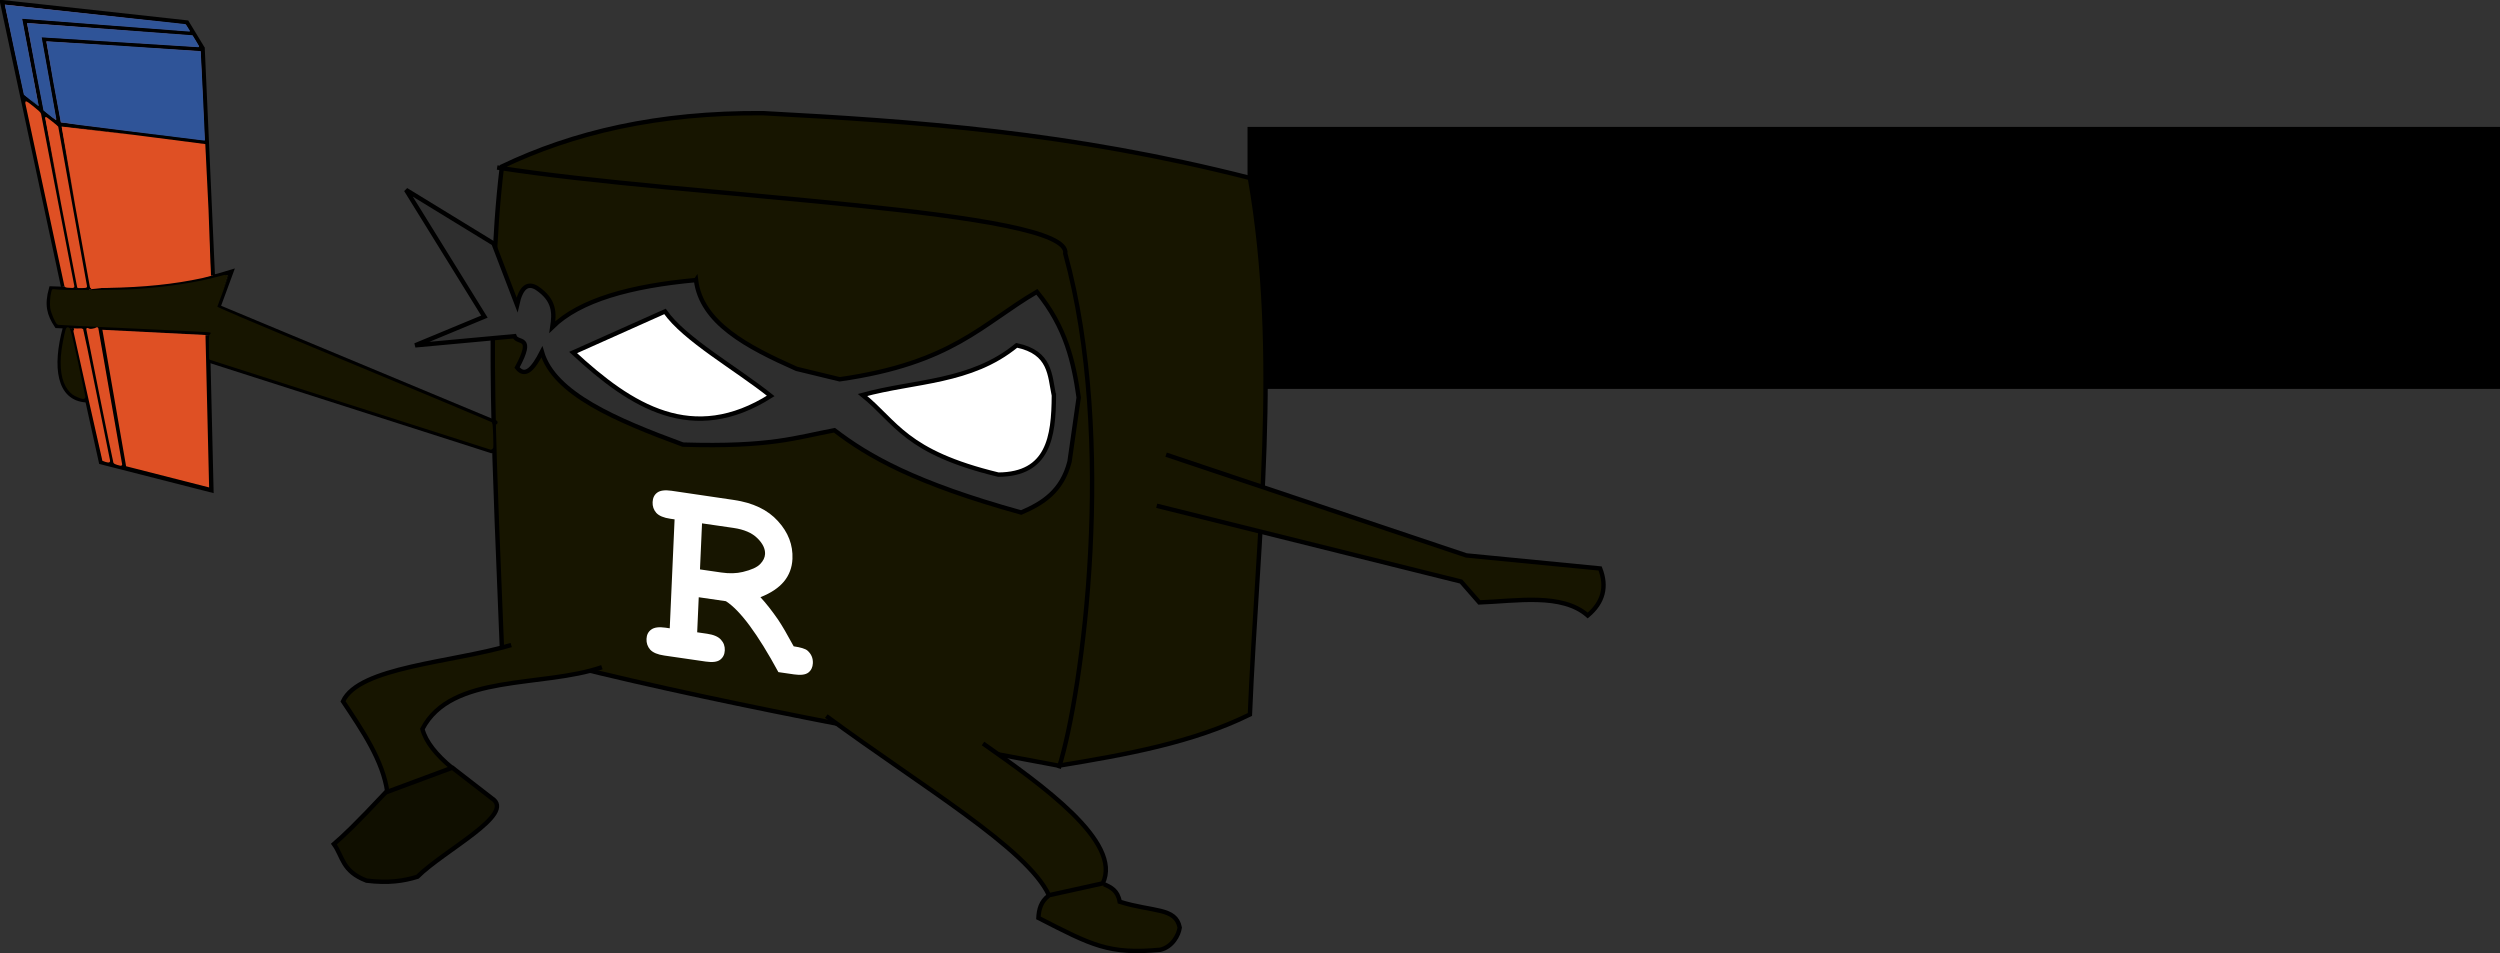 <?xml version="1.0" encoding="UTF-8" standalone="no"?>
<!-- Created with Inkscape (http://www.inkscape.org/) -->

<svg
         xmlns:dc="http://purl.org/dc/elements/1.1/"
         xmlns:cc="http://creativecommons.org/ns#"
         xmlns:rdf="http://www.w3.org/1999/02/22-rdf-syntax-ns#"
         xmlns:svg="http://www.w3.org/2000/svg"
         xmlns="http://www.w3.org/2000/svg"
         xmlns:sodipodi="http://sodipodi.sourceforge.net/DTD/sodipodi-0.dtd"
         xmlns:inkscape="http://www.inkscape.org/namespaces/inkscape"
         width="3820.627"
         height="1456.677"
         id="svg2"
         version="1.1"
         inkscape:version="0.48.2 r9819"
         sodipodi:docname="Error404.svg"
         inkscape:export-filename="/home/serafin/Development/PUPILS/Repositorio/cusl6-pupils/trunk/pupils/media/img/Error404_1049x400.png"
         inkscape:export-xdpi="24.710604"
         inkscape:export-ydpi="24.710604">
        <rect width="100%" height="100%" fill="#333333" stroke="none"/>
        <defs
                 id="defs4">
                <inkscape:perspective
                         sodipodi:type="inkscape:persp3d"
                         inkscape:vp_x="-0.97484 : 701.24102 : 1"
                         inkscape:vp_y="0 : 1000 : 0"
                         inkscape:vp_z="546.71546 : 890.11719 : 1"
                         inkscape:persp3d-origin="372.04724 : 350.78739 : 1"
                         id="perspective2985" />
        </defs>
        <sodipodi:namedview
                 id="base"
                 pagecolor="#ffffff"
                 bordercolor="#666666"
                 borderopacity="1.0"
                 inkscape:pageopacity="0.0"
                 inkscape:pageshadow="2"
                 inkscape:zoom="0.30025182"
                 inkscape:cx="2680.6344"
                 inkscape:cy="565.68232"
                 inkscape:document-units="px"
                 inkscape:current-layer="layer1"
                 showgrid="false"
                 inkscape:window-width="1280"
                 inkscape:window-height="751"
                 inkscape:window-x="0"
                 inkscape:window-y="24"
                 inkscape:window-maximized="1"
                 fit-margin-top="0"
                 fit-margin-left="0"
                 fit-margin-right="0"
                 fit-margin-bottom="0" />
        <g
                 inkscape:label="Capa 1"
                 inkscape:groupmode="layer"
                 id="layer1"
                 transform="translate(40.285,-15.944)">
                <flowRoot
                         xml:space="preserve"
                         id="flowRoot4029-9"
                         style="font-size:40px;font-style:normal;font-weight:normal;text-align:center;line-height:125%;letter-spacing:0px;word-spacing:0px;text-anchor:middle;fill:#000000;fill-opacity:1;stroke:none;font-family:Sans"
                         transform="matrix(3.838,0,0,3.838,-6059.248,-43.256)"><flowRegion
                                 id="flowRegion4031-7"><rect
                                         id="rect4033-1"
                                         width="509.75"
                                         height="104.327"
                                         x="2065.012"
                                         y="65.955"
                                         style="text-align:center;text-anchor:middle" /></flowRegion><flowPara
                                 id="flowPara4071"
                                 style="font-weight:bold;text-align:center;text-anchor:middle;-inkscape-font-specification:Sans Bold">Error 404: Not Found</flowPara><flowPara
                                 style="font-weight:bold;text-align:center;text-anchor:middle;-inkscape-font-specification:Sans Bold"
                                 id="flowPara3068">Página no encontrada</flowPara></flowRoot>                <g
                         id="g3070"
                         transform="translate(-47.829,0)">
                        <path
                                 sodipodi:nodetypes="cccccccccc"
                                 inkscape:connector-curvature="0"
                                 d="m 1625.594,1190.096 c 37.263,-117.085 87.971,-503.33 9.98,-786.424 11.213,-67.541 -582.167,-86.493 -868.26,-131.736 m 858.28,914.168 c 102.853,-16.959 204.927,-35.218 292.122,-78.274 11.366,-273.309 47.686,-546.617 0,-819.926 -274.796,-70.032 -510.602,-86.452 -743.58,-98.984 -161.684,-1.336 -291.036,29.66 -399.551,81.494 -25.902,215.747 -9.727,479.584 0,736.05 258.534,70.653 556.471,124.418 851.009,179.64 z"
                                 style="fill:#171500;fill-opacity:1;stroke:#000000;stroke-width:6.735px;stroke-linecap:butt;stroke-linejoin:miter;stroke-opacity:1"
                                 id="path3003" />
                        <g
                                 transform="matrix(6.735,0,0,6.735,-374.397,-1534.244)"
                                 id="g3962">
                                <path
                                         style="fill:#171500;fill-opacity:1;stroke:#000000;stroke-width:1px;stroke-linecap:butt;stroke-linejoin:miter;stroke-opacity:1"
                                         d="m 294.644,433.422 c -1.764,1.345 -2.203,3.131 -2.305,5.029 12.103,6.2 15.969,8.328 27.662,7.23 2.722,-0.649 4.144,-3.285 4.401,-5.029 -0.903,-4.612 -6.003,-3.494 -13.621,-5.868 -0.461,-2.599 -2.011,-3.292 -3.563,-3.982"
                                         id="path3960"
                                         inkscape:connector-curvature="0"
                                         sodipodi:nodetypes="cccccc" />
                                <path
                                         style="fill:#171500;fill-opacity:1;stroke:#000000;stroke-width:1px;stroke-linecap:butt;stroke-linejoin:miter;stroke-opacity:1"
                                         d="m 279.768,398.878 c 13.219,9.296 31.702,22.323 27.173,31.732 l -12.211,2.697 c -4.94,-10.651 -28.843,-24.674 -50.526,-40.653"
                                         id="path3933"
                                         inkscape:connector-curvature="0"
                                         sodipodi:nodetypes="cccc" />
                        </g>
                        <g
                                 transform="matrix(6.735,0,0,6.735,-374.397,-1534.244)"
                                 id="g3929">
                                <path
                                         style="fill:#100f00;fill-opacity:1;stroke:#000000;stroke-width:1px;stroke-linecap:butt;stroke-linejoin:miter;stroke-opacity:1"
                                         d="m 144.626,409.547 c -7.556,8.057 -10.026,10.301 -12.151,12.151 2.062,2.848 1.808,6.158 7.409,8.298 5,0.622 8.522,0.06 11.558,-0.889 6.038,-6.014 22.498,-14.238 16.893,-17.782 l -9.187,-7.113"
                                         id="path3927"
                                         inkscape:connector-curvature="0"
                                         sodipodi:nodetypes="cccccc" />
                                <path
                                         style="fill:#171500;fill-opacity:1;stroke:#000000;stroke-width:1px;stroke-linecap:butt;stroke-linejoin:miter;stroke-opacity:1"
                                         d="m 172.709,376.536 c -13.44,3.976 -34.541,4.942 -38.17,12.773 4.485,6.72 9.038,13.432 10.059,20.537 l 14.669,-5.449 c -3.525,-2.934 -5.944,-5.868 -6.706,-8.802 6.58,-12.673 27.154,-9.353 40.731,-14.03"
                                         id="path3925"
                                         inkscape:connector-curvature="0"
                                         sodipodi:nodetypes="cccccc" />
                        </g>
                        <g
                                 transform="matrix(6.735,0,0,6.735,-980.594,-829.397)"
                                 id="g3891">
                                <path
                                         style="fill:#2e2e2e;fill-opacity:1;stroke:#000000;stroke-width:1px;stroke-linecap:butt;stroke-linejoin:miter;stroke-opacity:1"
                                         d="m 304.648,189.059 c 1.182,9.683 11.526,15.137 22.82,20.153 l 9.78,2.371 c 25.595,-3.653 32.269,-12.561 44.751,-19.856 6.58,8.002 8.359,16.004 9.484,24.006 l -2.075,14.522 c -1.717,6.76 -6.127,9.481 -10.966,11.558 -24.142,-6.701 -34.663,-12.753 -42.38,-18.671 -8.731,1.632 -14.443,3.868 -34.378,3.26 -15.197,-5.599 -29.254,-11.554 -32.007,-21.042 -1.877,3.678 -3.754,5.981 -5.631,3.556 4.084,-7.554 0.048,-5.279 -0.593,-7.113 l -22.524,2.075 15.707,-6.52 -17.782,-28.747 19.856,12.151 5.335,13.929 c 0.889,-4.1 2.44,-5.058 4.445,-3.853 4.2,2.786 4.018,5.83 3.556,8.891 6.207,-6.098 17.71,-9.307 32.6,-10.669 z"
                                         id="path3016"
                                         inkscape:connector-curvature="0" />
                                <g
                                         id="g3887"
                                         transform="translate(-0.21,-18.651)">
                                        <path
                                                 id="path3885"
                                                 d="m 386.066,233.938 c -0.949,-4.633 -0.692,-9.802 -8.446,-11.41 -10.383,8.532 -23.181,8.007 -34.971,11.262 7.738,6.232 9.593,12.94 30.822,18.078 11.328,-0.076 12.556,-8.512 12.596,-17.93 z"
                                                 style="fill:#ffffff;fill-opacity:1;stroke:#000000;stroke-width:1px;stroke-linecap:butt;stroke-linejoin:miter;stroke-opacity:1"
                                                 inkscape:connector-curvature="0" />
                                        <path
                                                 id="path3883"
                                                 d="m 297.821,214.832 c 4.484,6.392 15.987,12.783 23.995,19.175 -17.67,11.176 -31.595,2.45 -44.846,-9.849 z"
                                                 style="fill:#ffffff;fill-opacity:1;stroke:#000000;stroke-width:1px;stroke-linecap:butt;stroke-linejoin:miter;stroke-opacity:1"
                                                 inkscape:connector-curvature="0" />
                                </g>
                        </g>
                        <path
                                 sodipodi:nodetypes="cccccccc"
                                 inkscape:connector-curvature="0"
                                 id="path3787"
                                 d="m 1789.609,710.797 458.738,153.951 204.59,19.96 c 10.858,27.916 4.777,51.924 -18.962,71.856 -39.553,-34.671 -108.958,-22.054 -165.668,-19.96 l -27.944,-31.936 -465.068,-115.768 0,0"
                                 style="fill:#171500;fill-opacity:1;stroke:#000000;stroke-width:6.735px;stroke-linecap:butt;stroke-linejoin:miter;stroke-opacity:1" />
                        <path
                                 id="path3908"
                                 d="M 106.762,517.53 C 90.797,576.702 97.301,625.13 139.223,627.618"
                                 style="fill:none;stroke:#000000;stroke-width:6.735px;stroke-linecap:round;stroke-linejoin:miter;stroke-opacity:1"
                                 inkscape:connector-curvature="0" />
                        <g
                                 transform="matrix(6.735,0,0,6.735,-374.397,-1534.244)"
                                 id="g3917">
                                <path
                                         style="fill:none;stroke:#000000;stroke-width:1px;stroke-linecap:round;stroke-linejoin:miter;stroke-opacity:1"
                                         d="m 103.904,311.894 64.374,20.624"
                                         id="path3910"
                                         inkscape:connector-curvature="0" />
                                <path
                                         style="fill:none;stroke:#000000;stroke-width:1px;stroke-linecap:round;stroke-linejoin:miter;stroke-opacity:1"
                                         d="m 169.116,326.022 -62.868,-26.195 2.934,-7.963 c -12.029,3.805 -26.054,4.418 -40.865,3.772 -1.051,3.76 -0.479,5.843 1.257,8.487 l 34.813,1.624"
                                         id="path3825"
                                         inkscape:connector-curvature="0" />
                        </g>
                        <path
                                 sodipodi:nodetypes="cccccccccccccccccccccc"
                                 inkscape:connector-curvature="0"
                                 d="m 136.524,516.119 42.342,208.885 m -19.054,-209.591 37.402,215.236 M 116.765,517.53 161.929,722.181 330.59,765.228 324.944,528.115 M 303.068,67.298 44.784,47.539 123.822,456.84 M 322.827,233.842 95.594,205.614 41.961,162.567 M 317.181,89.88 293.188,50.362 10.911,19.311 104.062,454.018 M 332.707,437.081 317.181,91.292 74.423,75.767 143.581,458.252"
                                 style="fill:#df5024;fill-opacity:1;stroke:#000000;stroke-width:6.735px;stroke-linecap:butt;stroke-linejoin:miter;stroke-opacity:1"
                                 id="path3829" />
                        <path
                                 inkscape:connector-curvature="0"
                                 id="path3838"
                                 d="M 55.363,168.731 44.8,160.237 30.124,91.906 C 22.053,54.324 15.478,23.533 15.514,23.483 15.576,23.397 286.608,53.134 289.675,53.563 c 1.383,0.193 1.469,0.294 4.313,4.992 l 2.901,4.795 -2.195,-0.22 C 293.486,63.01 236.369,58.631 167.767,53.401 99.165,48.17 42.426,43.819 41.682,43.73 c -1.244,-0.147 -1.339,-0.099 -1.166,0.603 0.548,2.232 25.63,132.672 25.53,132.772 -0.065,0.067 -4.872,-3.704 -10.682,-8.375 z"
                                 style="fill:#2f5498;fill-opacity:1;stroke:#2f5498;stroke-width:1.764;stroke-linecap:round;stroke-linejoin:round;stroke-miterlimit:4;stroke-opacity:1;stroke-dasharray:none" />
                        <path
                                 inkscape:connector-curvature="0"
                                 id="path3840"
                                 d="M 83.804,191.558 74.821,184.328 62.026,118.084 C 54.989,81.65 49.315,51.757 49.416,51.655 49.554,51.517 288.04,69.583 299.418,70.593 l 1.98,0.176 4.962,8.159 c 4.466,7.342 4.886,8.169 4.194,8.258 -0.422,0.054 -54.198,-3.324 -119.501,-7.508 C 125.752,75.495 71.838,72.116 71.247,72.169 l -1.075,0.098 11.382,62.807 c 6.26,34.544 11.348,63.011 11.307,63.261 -0.04,0.25 -4.116,-2.8 -9.057,-6.777 l 0,0 z"
                                 style="fill:#2f5498;fill-opacity:1;stroke:#2f5498;stroke-width:1.764;stroke-linecap:round;stroke-linejoin:round;stroke-miterlimit:4;stroke-opacity:1;stroke-dasharray:none" />
                        <path
                                 inkscape:connector-curvature="0"
                                 id="path3842"
                                 d="M 209.651,216.242 C 150.112,208.823 101.273,202.609 101.119,202.434 100.809,202.082 78.681,79.894 78.894,79.709 79.061,79.565 313.499,94.561 313.663,94.727 c 0.067,0.067 1.406,28.862 2.977,63.987 1.571,35.126 2.956,65.493 3.078,67.482 l 0.222,3.617 -1.018,-0.04 c -0.56,-0.02 -49.732,-6.111 -109.271,-13.53 l 0,0 z"
                                 style="fill:#2f5498;fill-opacity:1;stroke:#2f5498;stroke-width:1.764;stroke-linecap:round;stroke-linejoin:round;stroke-miterlimit:4;stroke-opacity:1;stroke-dasharray:none" />
                        <path
                                 inkscape:connector-curvature="0"
                                 id="path3844"
                                 d="m 146.427,452.943 c -1.313,-5.748 -43.708,-242.088 -43.469,-242.328 0.248,-0.248 216.718,26.385 216.988,26.697 0.277,0.321 8.931,198.792 8.679,199.044 -0.166,0.166 -5.635,1.448 -12.152,2.849 -43.369,9.325 -88.454,13.991 -144.886,14.996 l -24.771,0.441 -0.388,-1.699 0,0 z"
                                 style="fill:#df5024;fill-opacity:1;stroke:#df5024;stroke-width:3.528;stroke-linecap:round;stroke-linejoin:round;stroke-miterlimit:4;stroke-opacity:1;stroke-dasharray:none" />
                        <path
                                 inkscape:connector-curvature="0"
                                 id="path3846"
                                 d="M 102.278,325.541 C 88.591,254.658 77.484,196.577 77.597,196.473 c 0.253,-0.236 17.082,13.086 17.297,13.692 0.27,0.761 43.951,242.822 43.951,243.555 0,0.406 -2.451,0.7 -5.84,0.7 l -5.84,0 -24.886,-128.878 z"
                                 style="fill:#df5024;fill-opacity:1;stroke:#df5024;stroke-width:3.528;stroke-linecap:round;stroke-linejoin:round;stroke-miterlimit:4;stroke-opacity:1;stroke-dasharray:none" />
                        <path
                                 inkscape:connector-curvature="0"
                                 id="path3848"
                                 d="m 111.566,453.901 c -3.051,-0.216 -3.699,-0.507 -4.024,-1.81 -0.969,-3.893 -59.733,-278.624 -59.733,-279.26 0,-0.395 4.583,2.956 10.184,7.448 7.469,5.989 10.289,8.674 10.577,10.071 0.216,1.047 11.682,60.495 25.48,132.105 13.798,71.61 25.224,130.597 25.391,131.082 0.311,0.903 -0.022,0.919 -7.876,0.364 z"
                                 style="fill:#df5024;fill-opacity:1;stroke:#df5024;stroke-width:3.528;stroke-linecap:round;stroke-linejoin:round;stroke-miterlimit:4;stroke-opacity:1;stroke-dasharray:none" />
                        <path
                                 inkscape:connector-curvature="0"
                                 id="path3850"
                                 d="m 168.953,720.107 c -1.876,-0.516 -3.535,-1.061 -3.686,-1.212 -0.151,-0.151 -9.976,-44.239 -21.834,-97.973 -11.857,-53.734 -21.717,-98.208 -21.91,-98.831 -0.292,-0.941 0.636,-1.253 5.486,-1.844 3.21,-0.391 6.021,-0.517 6.246,-0.279 0.225,0.238 9.383,44.891 20.351,99.229 10.968,54.338 20.107,99.511 20.309,100.385 0.424,1.835 -0.02,1.882 -4.962,0.524 l 0,0 z"
                                 style="fill:#df5024;fill-opacity:1;stroke:#df5024;stroke-width:3.528;stroke-linecap:round;stroke-linejoin:round;stroke-miterlimit:4;stroke-opacity:1;stroke-dasharray:none" />
                        <path
                                 sodipodi:nodetypes="ccccssc"
                                 inkscape:connector-curvature="0"
                                 id="path3852"
                                 d="m 187.231,724.745 c -2.303,-0.659 -4.448,-1.654 -4.768,-2.21 -0.687,-1.195 -40.928,-200.474 -41.264,-203.666 1.903,0.92 3.131,1.8 7.081,1.291 7.064,-0.912 7.54,-3.373 7.869,-1.93 0.415,1.819 36.327,206.928 36.327,207.481 0,0.513 -0.233,0.47 -5.245,-0.965 z"
                                 style="fill:#df5024;fill-opacity:1;stroke:#df5024;stroke-width:3.528;stroke-linecap:round;stroke-linejoin:round;stroke-miterlimit:4;stroke-opacity:1;stroke-dasharray:none" />
                        <path
                                 inkscape:connector-curvature="0"
                                 id="path3921"
                                 d="m 543.721,632.258 -214.071,-68.661 -0.273,-17.204 c -0.237,-14.909 -0.061,-17.362 1.342,-18.386 0.945,-0.691 1.473,-2.194 1.272,-3.621 -0.302,-2.138 -1.022,-2.531 -5.833,-3.182 -3.019,-0.409 -55.564,-3.01 -116.766,-5.78 -61.202,-2.77 -111.814,-5.219 -112.471,-5.442 -2.289,-0.778 -9.228,-16.855 -10.134,-23.479 -0.827,-6.048 -0.161,-17.072 1.411,-23.333 l 0.706,-2.814 8.099,0.669 c 16.09,1.331 94.081,0.761 118.377,-0.864 48.837,-3.267 92.519,-9.928 127.237,-19.402 6.034,-1.646 11.098,-2.866 11.254,-2.71 0.22,0.22 -14.098,39.836 -17.194,47.572 -0.529,1.323 35.807,16.778 209.739,89.209 115.708,48.185 210.669,87.884 211.023,88.22 0.997,0.946 2.18,38.048 1.21,37.952 -0.471,-0.047 -97.189,-30.982 -214.928,-68.746 z"
                                 style="fill:#171500;fill-opacity:1;stroke:#171500;stroke-width:4.99;stroke-linecap:round;stroke-linejoin:round;stroke-miterlimit:4;stroke-opacity:1;stroke-dasharray:none" />
                        <path
                                 inkscape:connector-curvature="0"
                                 id="path3923"
                                 d="m 127.408,620.879 c -6.818,-2.804 -10.034,-5.24 -14.317,-10.844 -9.213,-12.052 -12.454,-33.091 -9.044,-58.704 1.171,-8.794 4.188,-23.971 6.189,-31.13 1.564,-5.598 3.487,1.195 14.127,49.909 6.203,28.401 11.255,51.975 11.227,52.386 -0.084,1.247 -2.268,0.815 -8.182,-1.617 l 0,0 z"
                                 style="fill:#171500;fill-opacity:1;stroke:#171500;stroke-width:4.99;stroke-linecap:round;stroke-linejoin:round;stroke-miterlimit:4;stroke-opacity:1;stroke-dasharray:none" />
                        <g
                                 id="flowRoot3941"
                                 style="font-size:40px;font-style:normal;font-variant:normal;font-weight:bold;font-stretch:normal;line-height:125%;letter-spacing:0px;word-spacing:0px;fill:#ffffff;fill-opacity:1;stroke:none;font-family:Courier New;-inkscape-font-specification:Courier New Bold"
                                 transform="matrix(10.473,1.522,-0.473,10.628,-761.146,-4040.911)">
                                <path
                                         inkscape:connector-curvature="0"
                                         id="path3950"
                                         d="m 195.215,439.64 0,5.039 1.445,0 c 0.964,10e-6 1.647,0.189 2.051,0.566 0.417,0.365 0.625,0.846 0.625,1.445 -1e-5,0.586 -0.208,1.068 -0.625,1.445 -0.404,0.365 -1.087,0.547 -2.051,0.547 l -6.074,0 c -0.964,0 -1.654,-0.182 -2.07,-0.547 -0.404,-0.378 -0.605,-0.866 -0.605,-1.465 0,-0.586 0.208,-1.061 0.625,-1.426 0.417,-0.378 1.1,-0.566 2.051,-0.566 l 0.625,0 0,-15.664 -0.625,0 c -0.964,2e-5 -1.654,-0.182 -2.07,-0.547 -0.404,-0.378 -0.605,-0.866 -0.605,-1.465 0,-0.599 0.202,-1.081 0.605,-1.445 0.417,-0.378 1.107,-0.566 2.07,-0.566 l 9.062,0.019 c 2.825,3e-5 5.013,0.703 6.562,2.109 1.562,1.393 2.344,3.092 2.344,5.098 -2e-5,1.25 -0.365,2.389 -1.094,3.418 -0.729,1.016 -1.829,1.921 -3.301,2.715 0.846,0.742 1.751,1.693 2.715,2.852 0.599,0.742 1.406,1.901 2.422,3.477 1.016,10e-6 1.686,0.104 2.012,0.312 0.586,0.404 0.879,0.97 0.879,1.699 -2e-5,0.586 -0.202,1.068 -0.605,1.445 -0.404,0.365 -1.087,0.547 -2.051,0.547 l -2.285,0 c -3.242,-5.013 -5.931,-8.027 -8.066,-9.043 l -3.965,0 m 0,-4.004 3.125,0 c 1.159,2e-5 2.194,-0.176 3.105,-0.527 1.224,-0.469 2.044,-0.964 2.461,-1.484 0.43,-0.521 0.645,-1.035 0.645,-1.543 -2e-5,-0.755 -0.404,-1.452 -1.211,-2.09 -0.807,-0.651 -1.986,-0.977 -3.535,-0.977 l -4.59,0 0,6.621" />
                        </g>
                </g>
        </g>
</svg>
